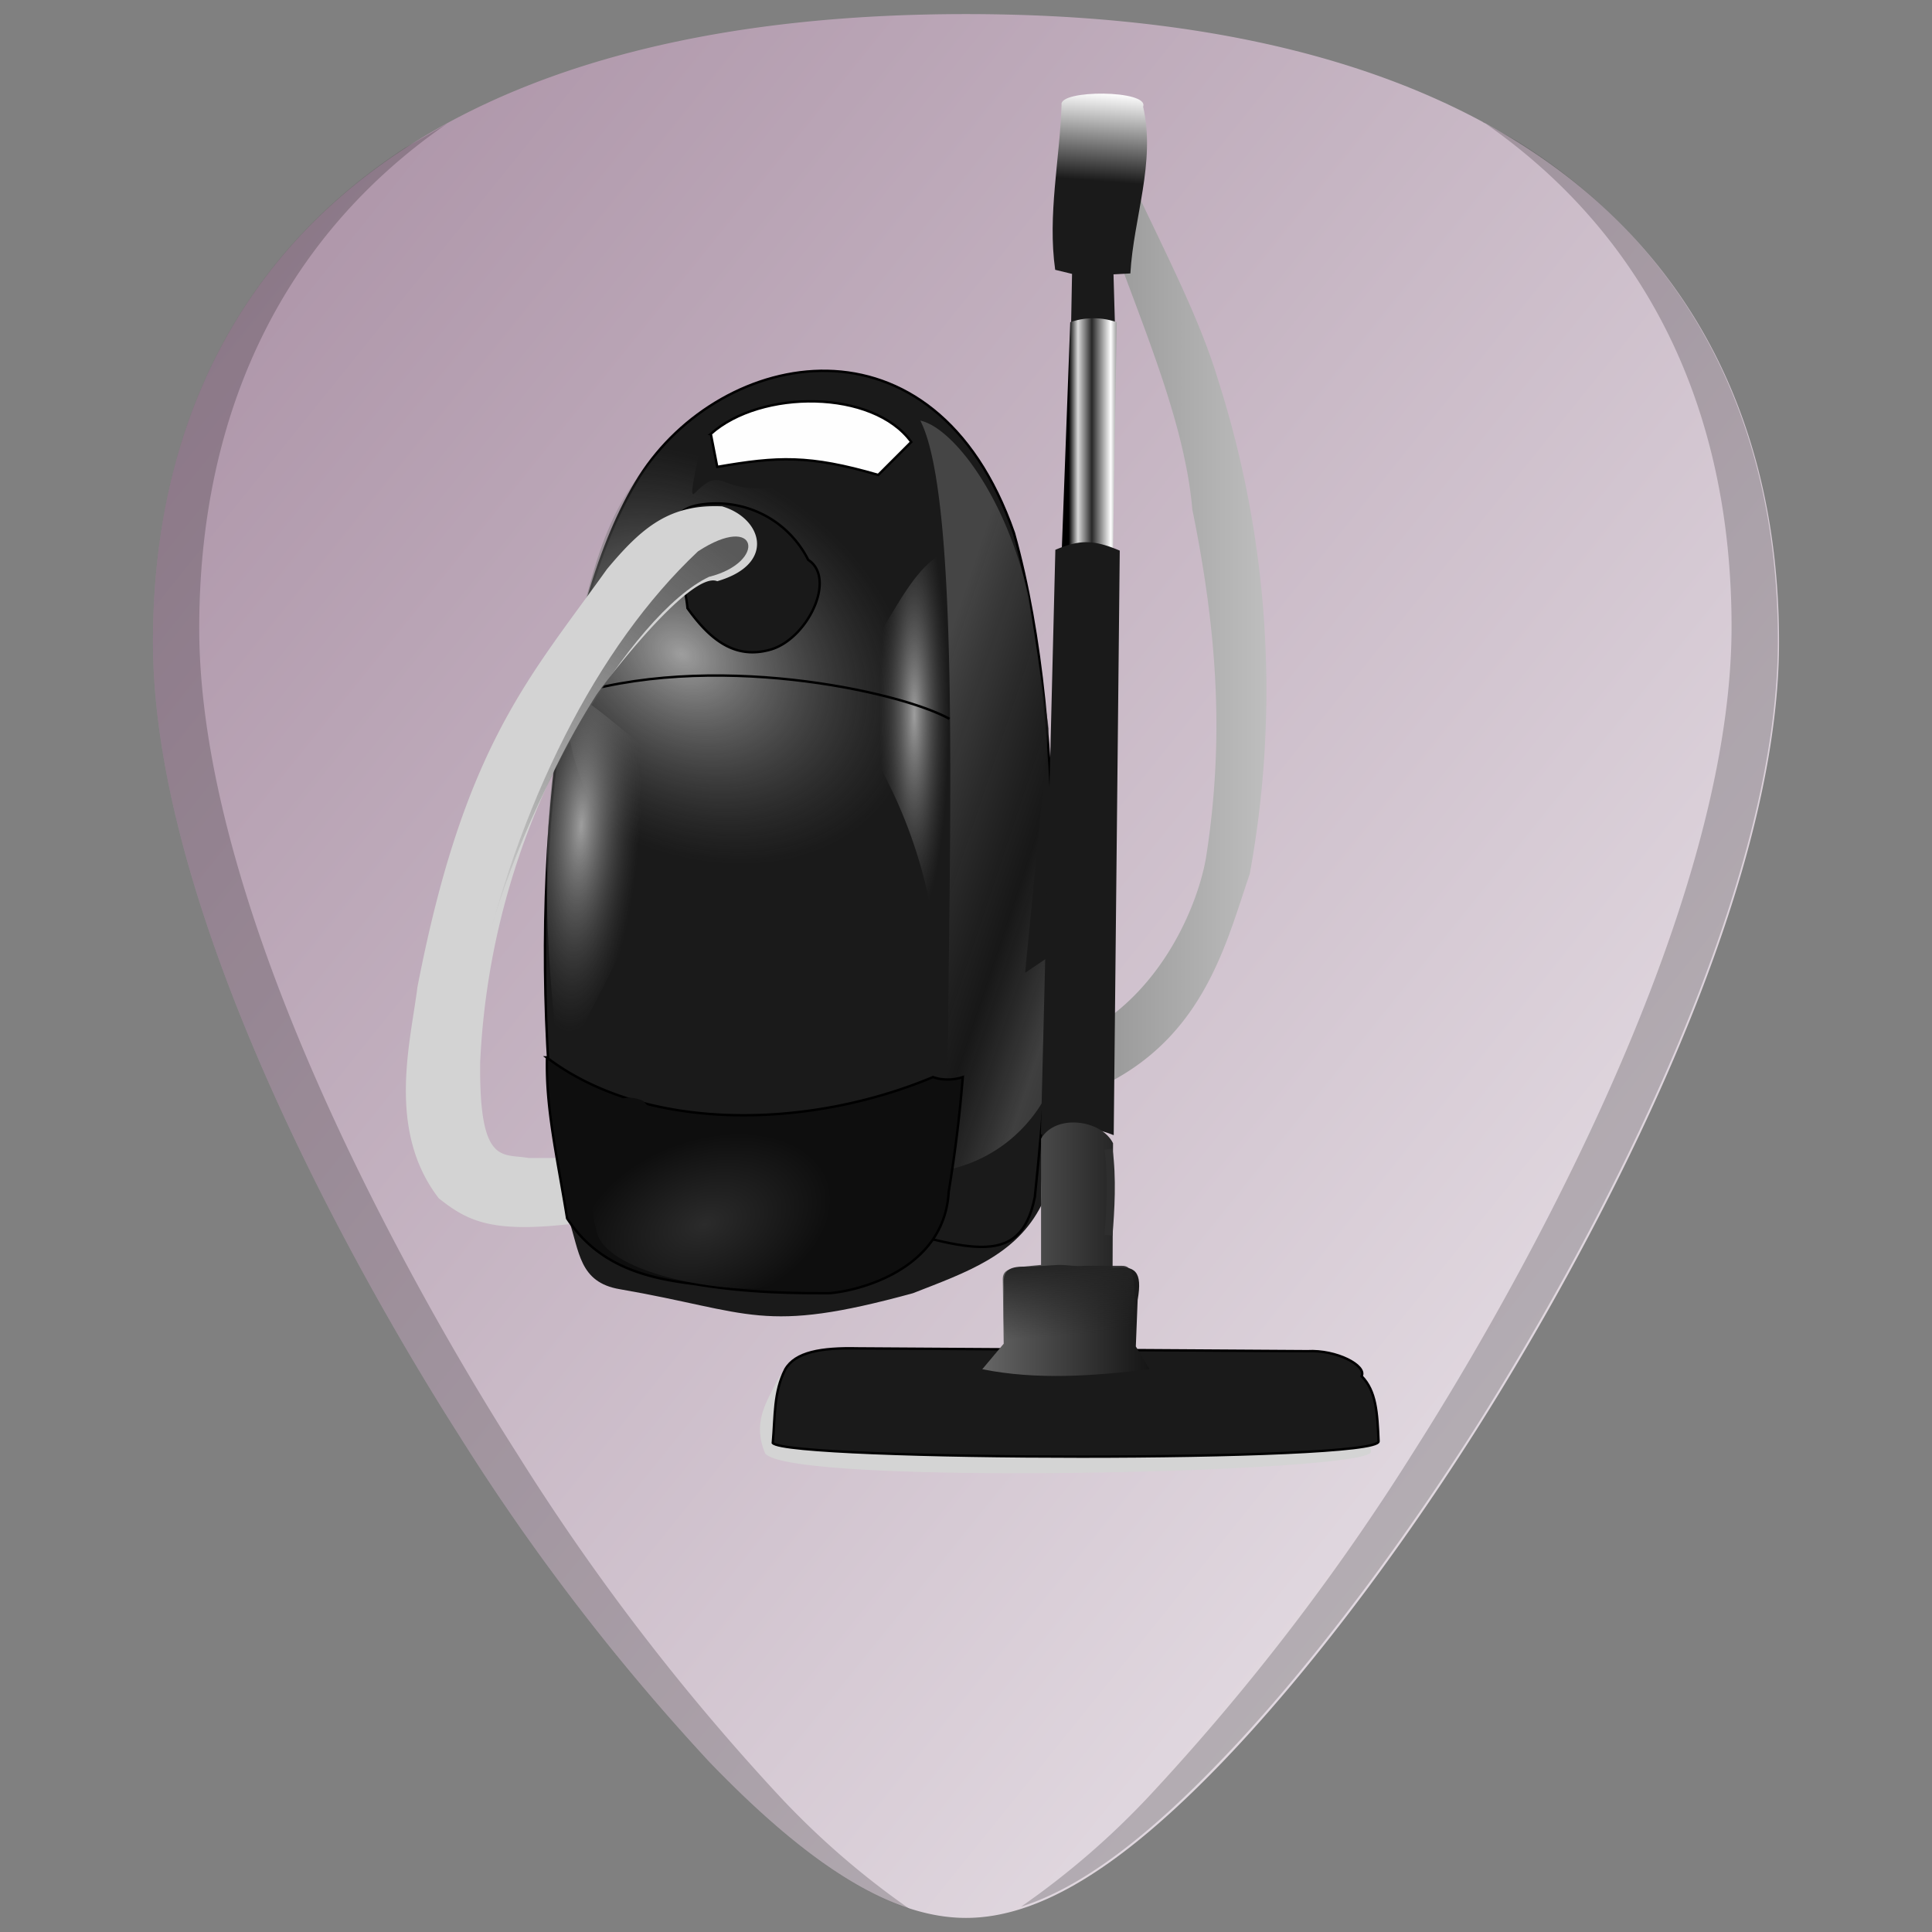 <?xml version="1.0" encoding="UTF-8" standalone="no"?><svg xmlns:dc="http://purl.org/dc/elements/1.1/" xmlns:cc="http://creativecommons.org/ns#" xmlns:rdf="http://www.w3.org/1999/02/22-rdf-syntax-ns#" xmlns="http://www.w3.org/2000/svg" xmlns:xlink="http://www.w3.org/1999/xlink" width="48" height="48"><rect width="100%" height="100%" fill="#808080" stroke="none"/><defs><linearGradient id="k"><stop offset="0" stop-color="#ac93a7"/><stop offset="1" stop-color="#e3dbe2"/></linearGradient><linearGradient id="j"><stop offset="0" stop-color="#666"/><stop offset="1" stop-color="#151515"/></linearGradient><linearGradient id="i"><stop offset="0" stop-color="#fff"/><stop offset="1" stop-color="#1a1a1a"/></linearGradient><linearGradient id="n" y2="428.94" y1="428.94" gradientTransform="matrix(.049 0 0 .041 -16.84 1.56)" x2="1000.81" gradientUnits="userSpaceOnUse" xlink:href="#a" x1="893.44"/><linearGradient id="a"><stop offset="0" stop-color="#8c8c8c"/><stop offset="1" stop-color="#c3c3c3"/></linearGradient><linearGradient id="e"><stop offset="0"/><stop offset=".16" stop-color="#dadada"/><stop offset=".4" stop-color="#282828"/><stop offset=".73" stop-color="#fff"/><stop offset="1"/></linearGradient><radialGradient id="o" r="81.59" gradientTransform="matrix(.056 .038 -.029 .042 16.3 -12.86)" cx="300.88" cy="491.58" gradientUnits="userSpaceOnUse" xlink:href="#b" fy="491.58" fx="300.88"/><linearGradient id="b"><stop offset="0" stop-color="#9e9e9e"/><stop offset="1" stop-color="#505050" stop-opacity="0"/></linearGradient><linearGradient id="p" y2="551.07" y1="588.47" gradientTransform="translate(-8.1 -3.65) scale(.049)" x2="639.96" gradientUnits="userSpaceOnUse" xlink:href="#c" x1="752.17"/><linearGradient id="c"><stop offset="0" stop-color="#3f3f3f"/><stop offset=".18" stop-color="#545454"/><stop offset=".45" stop-color="#151515" stop-opacity=".76"/><stop offset="1" stop-color="#5d5d5d" stop-opacity=".99"/></linearGradient><radialGradient id="q" r="29.23" gradientTransform="matrix(.026 0 0 .155 6.64 -59.04)" cx="667.64" cy="513.43" gradientUnits="userSpaceOnUse" xlink:href="#b" fy="513.43" fx="667.64"/><radialGradient id="r" r="29.23" gradientTransform="matrix(-.044 -.003 -.01 .155 51.2 -54.6)" cx="667.64" cy="513.43" gradientUnits="userSpaceOnUse" xlink:href="#b" fy="513.43" fx="667.64"/><linearGradient id="s" y2="582.03" y1="419.13" gradientTransform="translate(5.5 -3.65) scale(.049)" x2="175.29" gradientUnits="userSpaceOnUse" xlink:href="#d" x1="292.3"/><linearGradient id="d"><stop offset="0" stop-color="#595959"/><stop offset="1" stop-color="#595959" stop-opacity="0"/></linearGradient><linearGradient id="u" y2="559.41" y1="559.41" gradientTransform="matrix(.035 0 -0 .023 12.06 1.8)" x2="474.03" gradientUnits="userSpaceOnUse" xlink:href="#e" x1="437.96"/><radialGradient id="w" r="56.67" gradientTransform="matrix(.048 -.017 .011 .031 -25.21 22.53)" cx="765.19" cy="716.38" gradientUnits="userSpaceOnUse" xlink:href="#f" fy="716.38" fx="765.19"/><linearGradient id="f"><stop offset="0" stop-color="#2b2b2b"/><stop offset="1" stop-color="#0e0e0e"/></linearGradient><linearGradient id="x" y2="786.43" y1="752.37" gradientTransform="matrix(.055 -.004 .004 .048 -25.97 .07)" x2="912.99" gradientUnits="userSpaceOnUse" xlink:href="#g" x1="912.99"/><linearGradient id="g"><stop offset="0" stop-color="#232323"/><stop offset="1" stop-color="#232323" stop-opacity="0"/></linearGradient><linearGradient id="y" y2="740.78" y1="699.15" gradientTransform="matrix(.053 -.013 .015 .047 -32.58 10.14)" x2="921.37" gradientUnits="userSpaceOnUse" xlink:href="#h" x1="939.67"/><linearGradient id="h"><stop offset="0" stop-color="none"/><stop offset="1" stop-opacity="0"/></linearGradient><linearGradient xlink:href="#i" id="t" x1="28.24" y1="2.96" x2="28.06" y2="4.9" gradientUnits="userSpaceOnUse" gradientTransform="matrix(1.224 0 0 .999 -6.37 3.93)"/><linearGradient xlink:href="#j" id="v" x1="45.68" y1="32.28" x2="49.35" y2="32.28" gradientUnits="userSpaceOnUse" gradientTransform="translate(-20.2)"/><linearGradient xlink:href="#h" id="m" gradientUnits="userSpaceOnUse" x1="-7.15" y1="-7.63" x2="55.45" y2="36.81"/><linearGradient xlink:href="#k" id="l" x1="4.95" y1="5.03" x2="40.85" y2="33.96" gradientUnits="userSpaceOnUse"/></defs><path d="M24 .35c-5.83 0-10.52 1.12-13.93 3.33-4.1 2.66-6.27 6.9-6.27 12.27 0 7.23 5.8 16.88 7.58 19.67a54.48 54.48 0 0 0 6.25 8.16c2.54 2.64 4.57 3.87 6.37 3.87 1.8 0 3.83-1.23 6.37-3.87 2-2.08 4.22-4.97 6.25-8.16 1.78-2.79 7.58-12.44 7.58-19.67 0-5.37-2.16-9.61-6.26-12.27C34.52 1.47 29.84.35 24 .35z" fill="url(#l)"/><path d="M27.38 46.31c.93-.63 1.9-1.39 3-2.53a55.3 55.3 0 0 0 6.24-8.16c.89-1.4 2.78-4.5 4.46-8.17a43.2 43.2 0 0 0 2.19-5.77c.37-1.27.45-2.48.6-3.7L28.35 2.47l-1.29.84.28 6.5-.04 4.34L24.02 11l-1.46.98-6.6 1.8L14.09 17l-2.27 3.48-.81 9.35z" fill="url(#m)" opacity=".55"/><path d="M36.85 3.03c4.04 2.79 6.17 7.1 6.17 12.54 0 7.53-6.05 17.6-7.9 20.5a56.77 56.77 0 0 1-6.52 8.5 19.88 19.88 0 0 1-3.23 2.8c1.45-.46 3.06-1.65 4.96-3.63 2-2.07 4.22-4.97 6.25-8.15 1.78-2.8 7.59-12.45 7.59-19.68 0-5.37-2.17-9.61-6.27-12.27-.34-.22-.7-.41-1.05-.6zm-25.74.04l-1.04.6c-4.1 2.67-6.27 6.9-6.27 12.28 0 7.23 5.8 16.88 7.58 19.67a54.48 54.48 0 0 0 6.25 8.16c1.9 1.98 3.51 3.16 4.96 3.64a20.29 20.29 0 0 1-3.23-2.8 56.77 56.77 0 0 1-6.51-8.5c-1.86-2.91-7.9-12.98-7.9-20.51 0-5.43 2.13-9.76 6.16-12.54z" opacity=".2"/><path d="M19.32 34.28c.25-.43.88-.54 1.8-.52l11.17.07c.73-.04 1.48.37 1.35.62.36.37.39.9.42 1.62 0 .52-14.42.86-15.05.04-.32-.77.02-1.25.31-1.83z" fill="#d4d4d4" fill-rule="evenodd"/><path d="M14.13 30.3c.27.78.25 1.56 1.27 1.73 3.29.57 3.52 1.13 7.28.1 1.33-.52 2.57-.94 3.2-2.2-.16-2.3 1.65-3.78-1.65-1.8l-10.1 2.17z" fill="#1a1a1a" fill-rule="evenodd"/><path d="M26.7 29.18c3.5-.8 4.05-3.37 4.66-5.14a22.4 22.4 0 0 0-.7-10.86c-.4-1.33-1.17-2.81-1.82-4.2l-.57.96c.67 1.93 1.66 4.12 1.83 6.1.55 2.7.7 5.04.31 7.58-.16 1.08-1.17 3.76-3.84 4.34z" fill="url(#n)" fill-rule="evenodd" transform="translate(-4.45 -5.5) scale(1.132)"/><path d="M13.8 28.44c.57.14 4.68 1.06 7.43 1.82 2.74.75 4.11 1.34 4.48-.52.45-4.3.92-11.36-.52-16.5-1.98-5.68-7.27-4.59-9.3-1.4-2.01 3.2-2.8 9.94-2.1 16.6z" fill="#1a1a1a" fill-rule="evenodd" stroke="#000" stroke-width=".06"/><path d="M17.66 10.78l.16.82c1.5-.26 2.28-.3 4 .2l.82-.82c-.95-1.31-3.74-1.31-4.98-.2z" fill="#fefefe" fill-rule="evenodd" stroke="#000" stroke-width=".06"/><path d="M24.33 19.38c.13 2.98.36 4.2-2.73 5.25-2.96 1.02-5.9-2.2-5.1-5.46.55-2.22.82-3.68 2.68-5.07.55-.65-.27 1.87 0 1.58.29-.29.41-.31.58-.27.17.05.38.17.85.17 2.04.01 4.1.26 3.72 3.8z" style="marker:none" color="#000" overflow="visible" fill="url(#o)" fill-rule="evenodd" transform="translate(-4.45 -5.5) scale(1.132)"/><path d="M24.13 14.09c.89 1.73.63 9.36.6 14.37l-.03 2.08a3.2 3.2 0 0 0 2.15-1.56c.06-1.05.2-2.13.2-3.19l-.62.42.52-5.36-.44-2.88c-.5-2.24-1.68-3.73-2.38-3.88z" opacity=".65" fill="url(#p)" fill-rule="evenodd" transform="translate(-4.45 -5.5) scale(1.132)"/><path d="M24.65 16.98c-1.13.61-1.43 2.72-2.73 2.82a10.59 10.59 0 0 1 2.6 6.26c.34-2.62.24-6.27.13-9.08z" fill="url(#q)" fill-rule="evenodd" transform="translate(-4.45 -5.5) scale(1.132)"/><path d="M14 17.33c3.63-1.2 8.37-.15 9.59.53" fill="none" stroke="#000" stroke-width=".06"/><path d="M17.08 15.11c.53.74 1.15 1.29 2.06 1.03.92-.26 1.65-1.77.94-2.23a2.54 2.54 0 0 0-2.38-1.4c-1.68.06-.73 1.35-.62 2.6z" fill="#191919" fill-rule="evenodd" stroke="#000" stroke-width=".06"/><path d="M16.4 20c1.13.62 2.25 2.09 3.55 2.18-1.64 1.74-2.43 3.75-3.73 6.18-.33-2.62-.5-5.76.18-8.35z" fill="url(#r)" fill-rule="evenodd" transform="translate(-4.45 -5.5) scale(1.132)"/><path d="M14.82 17.26a18.6 18.6 0 0 0-2.89 9.13c-.03 2.59.56 2.26 1.2 2.38h.9c.23.67.09 1.06.32 1.62-2.1.26-2.71-.03-3.45-.62-1.3-1.69-.7-3.87-.53-5.24 1.16-6.01 2.79-7.7 4.71-10.39.86-1.03 1.55-1.62 2.86-1.56.99.29 1.36 1.43-.12 1.86-.62-.26-2.56 2.2-3 2.82z" fill="#d3d3d3" fill-rule="evenodd"/><path d="M13.59 26.27c-.03 1.27.24 2.4.5 4 .8 1.24 2.1 1.5 3.15 1.63 1.2.2 2.18.23 3.35.23.63-.04 2.87-.53 2.98-2.52a34 34 0 0 0 .35-2.85c-.24.08-.52.08-.74 0-3.1 1.3-7.14 1.38-9.6-.49z" fill="#0e0e0e" fill-rule="evenodd" stroke="#000" stroke-width=".06"/><path d="M19.25 16.96c1.33-.87 1.52.24.24.56-1.68.8-4.28 5.02-5.12 9.06.93-4.1 2.66-7.53 4.88-9.62z" fill="url(#s)" fill-rule="evenodd" transform="translate(-4.45 -5.5) scale(1.132)"/><path d="M27.23 7.16c-.07-.34 1.93-.33 1.79.04.28 1.22-.21 2.44-.28 3.66l-.37.02.03 1.05-.96.01.02-1.07-.37-.09c-.17-1.2.1-2.41.14-3.62z" fill="url(#t)" fill-rule="evenodd" transform="translate(-4.45 -5.5) scale(1.132)"/><path d="M28.34 18.13l.1-6.2a1.55 1.55 0 0 0-1.02 0l-.23 6.2c.37-.1.8-.1 1.15 0z" fill="url(#u)" fill-rule="evenodd" transform="translate(-4.45 -5.5) scale(1.132)"/><path d="M27.67 28.2l.15-14.52c-.66-.28-1.01-.27-1.6-.02l-.36 14.53a2.39 2.39 0 0 1 1.8.01z" fill="#1a1a1a" fill-rule="evenodd"/><path d="M19.51 34.02c.25-.43.89-.54 1.8-.52l11.17.07c.73-.04 1.48.36 1.35.62.36.37.39.9.42 1.62 0 .52-14.7.48-15.05.04.06-.68.02-1.26.31-1.83z" fill="#1a1a1a" fill-rule="evenodd" stroke="#000" stroke-width=".06"/><path d="M26.78 29.85c.32-.55 1.32-.42 1.58.1l-.01 2.73c.5-.05.66.08.55.71l-.04 1.02.3.5c-1.23.15-2.47.24-3.67 0l.47-.56-.02-1.43c.01-.23.2-.24.84-.3z" fill="url(#v)" fill-rule="evenodd" transform="translate(-4.45 -5.5) scale(1.132)"/><path d="M18.05 29.02c-1.23-.52-1.27 2.04-1.04 2.79.1 1 2.8 1.42 3.66 1.31 1.32-.32 2.77-1.1 2.4-1.93-.24-.68-.37-1.33-.95-1.5-1.13-.5-3.28.32-4.07-.67z" fill="url(#w)" fill-rule="evenodd" transform="translate(-4.45 -5.5) scale(1.132)"/><path d="M26.52 32.66c-.22 0-.58-.04-.56.35.02.2-.02.78.01 1 .04.28.15.38.32.5.1.05.67-.1.95-.23.23-.1.47.12.7.17.18.05.52.02.64.01.13 0 .23-.35.22-.42-.02-.22.05-.53.03-.78-.02-.28 0-.63-.28-.62h-.82c-.2.02-.35-.02-.56-.02l-.65.04z" fill="url(#x)" fill-rule="evenodd" stroke="url(#y)" stroke-width=".05" transform="translate(-4.45 -5.5) scale(1.132)"/><path d="M27.54 28.55c.1.71.05 1.53 0 2.14" fill="none" stroke="#2e2e2e" stroke-width=".2"/></svg>